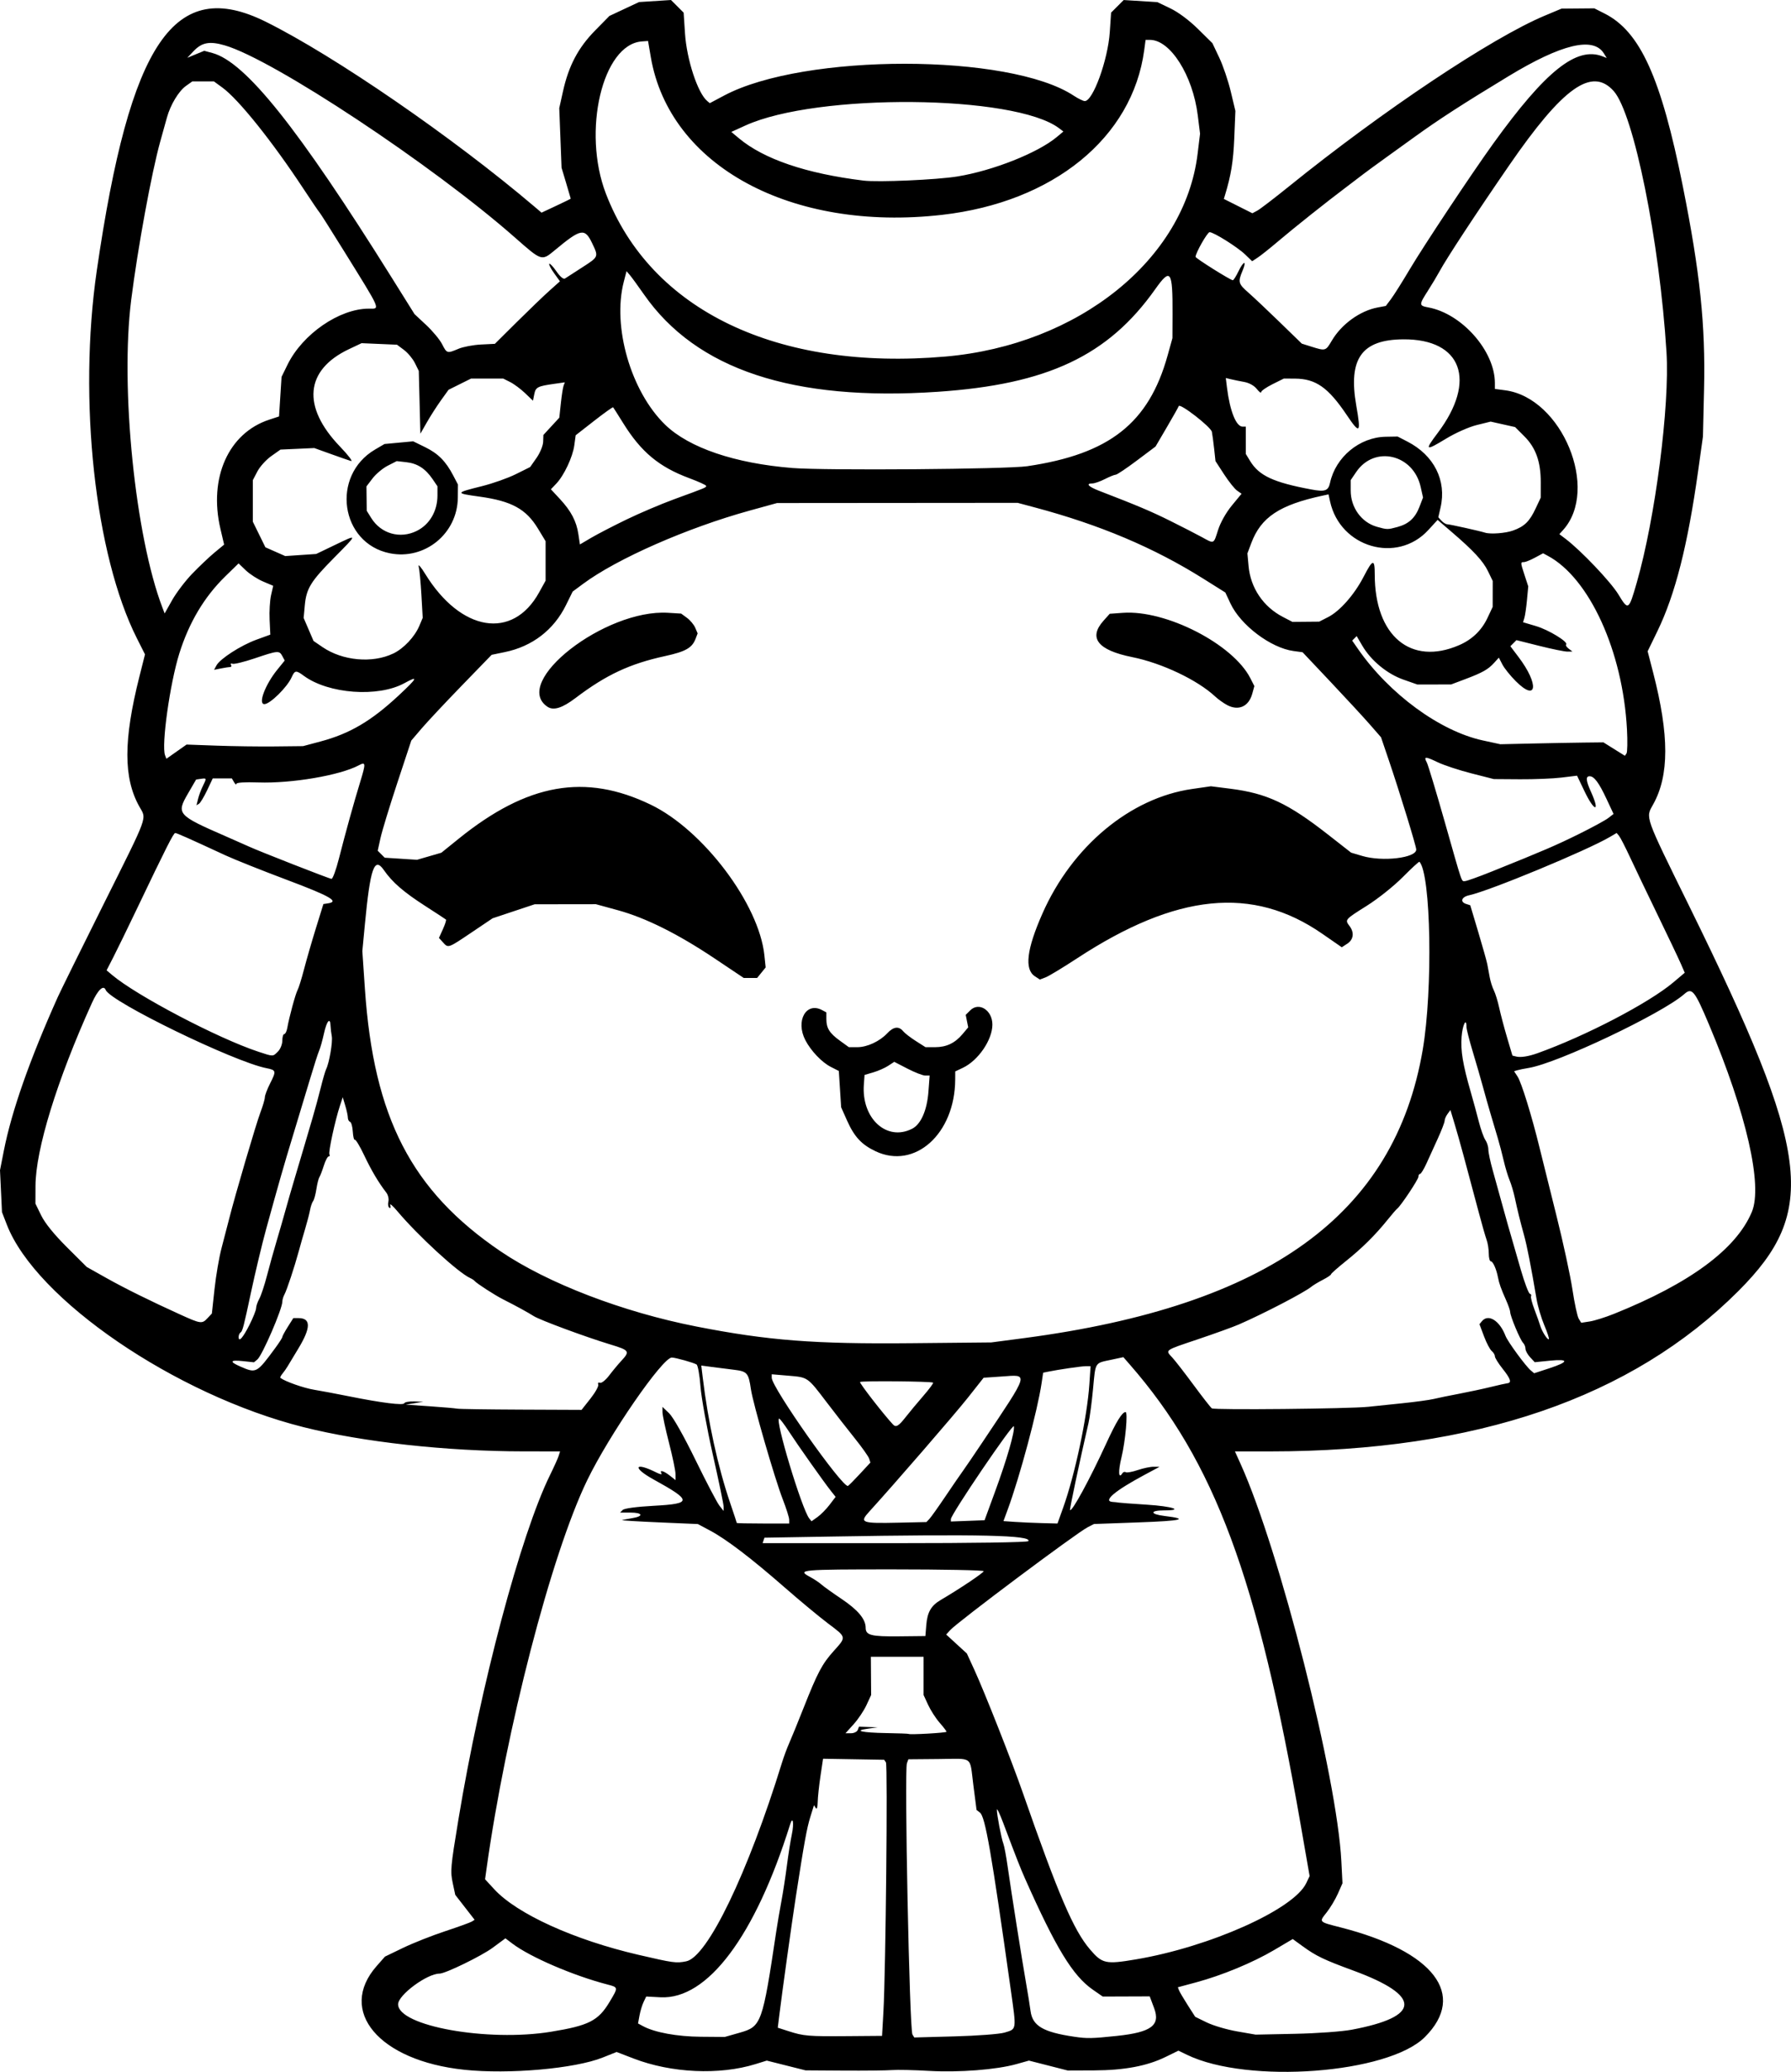<?xml version="1.0" encoding="UTF-8" standalone="no"?>
<!-- Created with Inkscape (http://www.inkscape.org/) -->

<svg
   width="216.892mm"
   height="250.883mm"
   viewBox="0 0 216.892 250.883"
   version="1.1"
   id="svg1"
   xml:space="preserve"
   xmlns="http://www.w3.org/2000/svg"
   xmlns:svg="http://www.w3.org/2000/svg"><defs
     id="defs1" /><g
     id="layer1"
     transform="translate(-45.643,132.994)"><path
       style="fill:#000000"
       d="m 101.851,117.634 c -10.304,-1.086 -15.39,-7.11 -10.598,-12.554 l 1.008,-1.146 2.186,-1.055 c 1.202,-0.58 3.496,-1.489 5.097,-2.018 1.601,-0.529 3.06,-1.058 3.243,-1.174 l 0.333,-0.211 -1.172,-1.509 -1.172,-1.509 -0.294,-1.37 c -0.322,-1.501 -0.284,-1.933 0.675,-7.748 2.673,-16.196 7.538,-34.488 11.095,-41.718 0.478,-0.971 0.947,-2.013 1.043,-2.315 l 0.174,-0.549 -4.45,-0.004 C 99.671,42.745 89.557,41.628 82.346,39.808 66.874,35.902 49.984,24.364 46.471,15.303 L 45.883,13.785 45.763,11.247 45.643,8.709 46.107,6.352 c 0.945,-4.8 3.123,-11.005 6.541,-18.628 0.294,-0.655 2.78,-5.694 5.525,-11.197 5.538,-11.103 5.231,-10.266 4.343,-11.856 -1.935,-3.462 -1.932,-8.038 0.01,-15.743 l 0.676,-2.681 -0.982,-1.949 c -5.082,-10.091 -7.131,-28.896 -4.853,-44.547 4.033,-27.717 9.401,-35.606 20.481,-30.102 8.324,4.135 22.656,13.997 32.51,22.371 l 0.866,0.736 1.767,-0.827 c 0.972,-0.455 1.767,-0.846 1.767,-0.869 0,-0.023 -0.25,-0.875 -0.555,-1.893 l -0.555,-1.851 -0.139,-3.609 -0.139,-3.609 0.459,-2.062 c 0.683,-3.069 1.834,-5.248 3.866,-7.319 l 1.749,-1.782 1.795,-0.84 1.795,-0.84 1.934,-0.124 1.934,-0.124 0.765,0.765 0.765,0.765 0.165,2.51 c 0.209,3.187 1.543,7.24 2.698,8.198 l 0.305,0.253 1.748,-0.928 c 9.669,-5.134 34.553,-5.121 42.325,0.022 0.543,0.359 1.147,0.654 1.341,0.654 0.99,0 2.795,-4.978 3.023,-8.332 l 0.161,-2.379 0.763,-0.763 0.763,-0.763 2.038,0.127 2.038,0.127 1.586,0.762 c 0.954,0.458 2.281,1.448 3.333,2.486 l 1.748,1.725 0.83,1.75 c 0.457,0.963 1.083,2.808 1.392,4.101 l 0.562,2.351 -0.137,3.307 c -0.116,2.811 -0.391,4.493 -1.13,6.916 l -0.132,0.433 1.728,0.868 1.728,0.868 0.598,-0.32 c 0.329,-0.176 2.048,-1.491 3.819,-2.922 11.383,-9.194 24.549,-17.983 30.976,-20.68 l 2.046,-0.858 1.984,-0.017 1.984,-0.017 1.247,0.63 c 4.311,2.177 6.839,7.758 9.473,20.918 2.081,10.397 2.752,16.801 2.571,24.555 l -0.134,5.74 -0.573,4.101 c -1.264,9.05 -2.782,15.028 -4.948,19.488 l -1.177,2.422 0.674,2.611 c 1.948,7.543 1.946,12.436 -0.004,15.926 -0.934,1.67 -1.097,1.211 4.399,12.39 14.717,29.935 15.598,36.842 5.937,46.525 -12.92,12.949 -31.823,19.43 -56.688,19.436 l -4.296,9.38e-4 0.687,1.521 c 4.73,10.472 11.676,37.861 12.2,48.108 l 0.136,2.666 -0.556,1.257 c -0.306,0.692 -0.919,1.715 -1.362,2.275 -0.938,1.185 -0.998,1.122 1.728,1.821 11.268,2.889 15.295,8.143 10.17,13.268 -4.442,4.442 -21.427,5.715 -28.789,2.158 l -1.057,-0.511 -1.543,0.756 c -2.252,1.104 -5.006,1.622 -8.687,1.636 l -3.175,0.012 -2.349,-0.6 -2.349,-0.6 -1.504,0.422 c -2.431,0.682 -6.954,1.033 -10.6,0.824 -1.819,-0.105 -3.843,-0.148 -4.498,-0.097 -0.655,0.051 -3.274,0.08 -5.821,0.064 l -4.63,-0.03 -2.349,-0.591 -2.349,-0.591 -1.355,0.421 c -4.371,1.358 -10.195,1.091 -14.781,-0.676 l -2.049,-0.789 -1.678,0.671 c -3.373,1.349 -11.36,2.055 -16.787,1.483 z m 79.052,-4.099 c 4.154,-0.438 5.285,-1.276 4.512,-3.343 l -0.539,-1.442 -2.846,0.01 -2.846,0.01 -1.209,-0.839 c -2.417,-1.678 -4.456,-5.022 -8.2,-13.447 -0.565,-1.272 -1.023,-2.438 -2.646,-6.747 -0.411,-1.091 -0.754,-1.813 -0.763,-1.603 -0.021,0.538 0.539,3.483 0.783,4.117 0.112,0.291 0.346,1.541 0.521,2.778 0.412,2.92 1.759,11.444 2.237,14.155 0.205,1.164 0.447,2.668 0.537,3.343 0.241,1.803 1.521,2.554 5.309,3.112 1.537,0.227 2.131,0.215 5.15,-0.103 z m -45.653,-0.395 c 2.602,-0.744 2.73,-1.102 4.406,-12.307 0.131,-0.873 0.405,-2.48 0.609,-3.572 0.204,-1.091 0.508,-3.056 0.675,-4.366 0.167,-1.31 0.435,-3.007 0.597,-3.772 0.28,-1.329 0.126,-2.273 -0.201,-1.227 -4.234,13.551 -10.008,21.259 -15.707,20.963 l -1.73,-0.09 -0.316,0.661 c -0.174,0.364 -0.397,1.098 -0.495,1.631 l -0.179,0.969 0.62,0.333 c 1.414,0.758 4.117,1.253 6.971,1.276 l 2.911,0.024 z m 17.375,-2.517 c 0.28,-4.926 0.532,-29.879 0.305,-30.21 l -0.214,-0.312 -3.7,-0.063 -3.7,-0.063 -0.314,2.094 c -0.172,1.152 -0.323,2.57 -0.335,3.152 -0.013,0.651 -0.104,0.928 -0.236,0.72 l -0.215,-0.339 -0.436,1.397 c -0.428,1.372 -0.748,3.129 -1.768,9.731 -0.488,3.16 -1.662,11.585 -2.014,14.455 l -0.166,1.358 1.287,0.415 c 1.85,0.597 2.405,0.644 7.108,0.607 l 4.233,-0.034 z m 14.651,2.517 c 1.503,-0.451 1.471,-0.235 0.776,-5.163 -2.361,-16.762 -3.096,-20.984 -3.739,-21.484 l -0.408,-0.317 -0.386,-2.989 c -0.468,-3.625 0.079,-3.214 -4.238,-3.177 l -3.633,0.032 -0.176,0.473 c -0.329,0.887 0.31,32.27 0.668,32.85 l 0.224,0.362 4.926,-0.135 c 2.709,-0.074 5.402,-0.278 5.984,-0.453 z m -54.901,-0.108 c 4.572,-0.745 5.717,-1.327 7.078,-3.597 1.081,-1.803 1.084,-1.776 -0.265,-2.127 -4.134,-1.077 -9.344,-3.32 -11.494,-4.948 l -0.845,-0.64 -1.537,1.136 c -1.362,1.007 -5.736,3.137 -6.442,3.137 -1.516,0 -5.017,2.591 -5.017,3.714 0,2.634 10.83,4.579 18.521,3.326 z m 96.97,-0.247 c 8.417,-1.581 8.489,-4.106 0.203,-7.153 -3.602,-1.325 -4.52,-1.766 -6.159,-2.958 l -1.194,-0.868 -2.245,1.327 c -2.588,1.529 -6.31,3.071 -9.471,3.922 l -2.198,0.592 0.139,0.363 c 0.077,0.2 0.55,1.004 1.051,1.788 l 0.912,1.425 1.412,0.688 c 0.777,0.378 2.424,0.864 3.661,1.079 l 2.249,0.391 4.763,-0.099 c 2.669,-0.056 5.693,-0.274 6.879,-0.497 z m -80.602,-8.28 c 2.573,-0.515 7.469,-10.669 11.595,-24.045 0.224,-0.728 0.621,-1.799 0.881,-2.381 0.26,-0.582 1.037,-2.487 1.727,-4.233 1.705,-4.316 2.256,-5.357 3.671,-6.93 1.543,-1.716 1.563,-1.624 -0.705,-3.331 -1.055,-0.794 -3.407,-2.746 -5.226,-4.337 -4.05,-3.542 -7.065,-5.842 -9.039,-6.896 l -1.494,-0.797 -4.721,-0.203 c -2.597,-0.112 -4.602,-0.236 -4.457,-0.276 0.146,-0.04 0.711,-0.148 1.257,-0.239 1.399,-0.234 1.235,-0.671 -0.251,-0.671 h -1.244 l 0.317,-0.317 c 0.192,-0.192 1.682,-0.392 3.778,-0.506 4.643,-0.253 4.638,-0.606 -0.042,-3.188 -2.64,-1.456 -2.307,-2.176 0.38,-0.824 0.416,0.21 0.677,0.252 0.58,0.095 -0.29,-0.469 0.262,-0.326 1.009,0.262 l 0.697,0.548 -0.008,-0.747 c -0.004,-0.411 -0.36,-2.116 -0.792,-3.79 -0.431,-1.673 -0.785,-3.333 -0.786,-3.688 l -0.002,-0.645 0.811,0.777 c 0.481,0.461 1.78,2.76 3.189,5.648 1.308,2.679 2.609,5.165 2.893,5.526 l 0.515,0.655 v -0.516 c 0,-0.284 -0.59,-3.128 -1.311,-6.32 -0.721,-3.192 -1.394,-6.908 -1.494,-8.259 -0.1,-1.351 -0.314,-2.54 -0.474,-2.644 -0.327,-0.211 -2.502,-0.824 -2.988,-0.842 -1.107,-0.041 -7.604,9.375 -10.264,14.876 -4.35,8.995 -9.831,30.163 -12.188,47.068 l -0.172,1.234 1.113,1.208 c 2.754,2.988 9.661,6.129 17.461,7.94 4.25,0.987 4.57,1.03 5.784,0.788 z m 54.44,-0.231 c 8.965,-1.51 19.129,-6.053 20.642,-9.226 l 0.414,-0.867 -1.103,-6.331 C 197.939,58.01 192.725,43.99 182.449,32.223 l -0.766,-0.877 -1.514,0.324 c -1.977,0.423 -1.848,0.211 -2.16,3.549 -0.15,1.6 -0.396,3.444 -0.547,4.099 -1.08,4.684 -2.307,10.466 -2.237,10.542 0.23,0.248 2.395,-3.731 4.362,-8.015 1.235,-2.69 1.947,-3.85 2.363,-3.85 0.3,0 -0.018,3.508 -0.498,5.5 -0.413,1.713 -0.356,2.669 0.114,1.908 0.093,-0.15 0.277,-0.206 0.41,-0.124 0.133,0.082 0.783,-0.035 1.446,-0.26 0.663,-0.225 1.528,-0.406 1.924,-0.402 l 0.718,0.007 -1.852,0.993 c -3.578,1.918 -5.061,3.181 -3.828,3.259 0.286,0.018 0.61,0.054 0.719,0.08 0.109,0.026 1.657,0.141 3.44,0.255 3.083,0.197 4.558,0.69 2.066,0.69 -1.742,0 -1.71,0.462 0.047,0.674 3.047,0.368 2.162,0.588 -3.13,0.779 l -5.4,0.195 -0.767,0.393 c -1.369,0.702 -15.751,11.464 -16.649,12.458 l -0.483,0.534 1.252,1.148 1.252,1.148 0.91,1.984 c 1.226,2.673 4.535,11.063 5.843,14.817 4.334,12.437 6.163,16.701 8.166,19.04 1.476,1.725 1.892,1.815 5.535,1.202 z M 160.266,76.706 c 0,-0.079 -0.374,-0.57 -0.832,-1.092 -0.458,-0.521 -1.082,-1.489 -1.388,-2.152 l -0.556,-1.204 2e-4,-2.315 2e-4,-2.315 h -3.192 -3.192 l 0.016,2.315 0.016,2.315 -0.566,1.223 c -0.311,0.673 -1.009,1.714 -1.552,2.315 l -0.987,1.092 h 0.664 c 0.365,0 0.732,-0.179 0.816,-0.397 l 0.152,-0.397 1.133,0.04 1.133,0.04 -1.191,0.159 c -1.783,0.238 -0.751,0.484 2.24,0.534 1.448,0.024 2.657,0.069 2.687,0.099 0.122,0.125 4.598,-0.129 4.598,-0.261 z m -2.45,-12.914 c 0.126,-1.56 0.581,-2.356 1.737,-3.036 2.345,-1.38 5.211,-3.302 5.211,-3.494 0,-0.119 -4.941,-0.217 -10.98,-0.217 -11.197,0 -11.662,0.042 -10.066,0.901 0.503,0.271 1.128,0.685 1.389,0.921 0.261,0.236 1.356,1.02 2.433,1.743 1.996,1.34 2.934,2.459 2.936,3.5 0.002,0.911 0.648,1.076 4.056,1.04 l 3.177,-0.034 z m 12.361,-10.168 c 0.443,-0.716 -5.838,-0.861 -23.912,-0.553 l -8.048,0.137 -0.11,0.331 -0.11,0.331 h 16.014 c 9.598,0 16.075,-0.099 16.166,-0.246 z m -28.962,-2.598 c -6.7e-4,-0.255 -0.348,-1.356 -0.772,-2.447 -0.986,-2.539 -3.617,-11.63 -3.866,-13.361 -0.282,-1.956 -0.45,-2.151 -2.03,-2.343 -0.77,-0.093 -1.98,-0.247 -2.689,-0.341 l -1.289,-0.171 0.172,1.427 c 0.649,5.402 1.837,10.834 3.327,15.214 0.439,1.292 0.799,2.379 0.799,2.417 0,0.038 1.429,0.068 3.175,0.068 h 3.175 z m 16.975,-0.088 c 0.196,-0.206 1.07,-1.435 1.943,-2.73 0.873,-1.296 1.826,-2.682 2.117,-3.081 0.291,-0.399 1.352,-1.958 2.359,-3.465 5.774,-8.648 5.643,-8.2 2.335,-7.973 l -2.183,0.15 -1.901,2.407 c -1.558,1.973 -8.985,10.552 -11.921,13.771 -1.261,1.383 -1.029,1.473 3.547,1.371 l 3.348,-0.074 z m 16.203,-1.367 c 1.421,-3.964 2.91,-10.98 3.174,-14.949 l 0.145,-2.183 h -0.565 c -0.526,0 -3.326,0.408 -4.613,0.673 l -0.565,0.116 -0.187,1.259 c -0.495,3.341 -2.641,11.343 -4.112,15.335 l -0.507,1.376 1.38,0.097 c 0.759,0.053 2.231,0.119 3.272,0.146 l 1.891,0.049 z m -28.289,-0.347 0.733,-0.961 -0.557,-0.702 c -0.875,-1.103 -4.033,-5.573 -5.123,-7.251 -0.544,-0.837 -1.064,-1.521 -1.156,-1.521 -0.564,0 2.757,11.001 3.653,12.102 l 0.267,0.328 0.725,-0.516 c 0.399,-0.284 1.055,-0.949 1.458,-1.477 z m 20.033,-1.572 c 1.452,-3.955 2.417,-7.304 2.288,-7.935 -0.089,-0.435 -7.63,10.676 -7.63,11.243 v 0.287 l 2.04,-0.077 2.04,-0.077 z m -16.361,-2.168 1.274,-1.374 -0.153,-0.478 c -0.084,-0.263 -0.869,-1.371 -1.744,-2.462 -0.875,-1.091 -2.407,-3.058 -3.405,-4.369 -2.332,-3.067 -2.249,-3.009 -4.625,-3.21 l -2.023,-0.171 v 0.421 c 0,1.182 8.602,13.382 9.233,13.095 0.093,-0.042 0.743,-0.695 1.444,-1.451 z m 5.595,-6.943 c 0.437,-0.558 1.376,-1.686 2.088,-2.507 0.712,-0.821 1.245,-1.541 1.186,-1.601 -0.162,-0.162 -8.691,-0.238 -8.85,-0.079 -0.109,0.109 2.8,3.864 3.974,5.129 0.382,0.411 0.682,0.234 1.602,-0.942 z m -38.226,-2.174 c 0.593,-0.75 1.018,-1.518 0.946,-1.706 -0.078,-0.202 0.009,-0.289 0.211,-0.212 0.188,0.072 0.684,-0.321 1.102,-0.873 0.418,-0.553 1.09,-1.362 1.495,-1.799 1.054,-1.137 0.966,-1.269 -1.312,-1.958 -3.003,-0.908 -8.564,-2.966 -9.315,-3.447 -0.689,-0.441 -2.185,-1.259 -3.716,-2.031 -0.983,-0.496 -3.218,-1.94 -3.44,-2.224 -0.073,-0.093 -0.311,-0.249 -0.529,-0.347 -1.446,-0.647 -6.328,-5.129 -8.841,-8.118 -0.551,-0.655 -0.931,-0.976 -0.845,-0.714 0.092,0.281 0.048,0.41 -0.107,0.315 -0.144,-0.089 -0.197,-0.423 -0.118,-0.741 0.081,-0.324 -0.035,-0.812 -0.264,-1.108 C 91.476,10.191 90.613,8.733 89.733,6.878 89.219,5.795 88.716,4.959 88.615,5.021 88.514,5.082 88.402,4.639 88.367,4.035 88.331,3.432 88.182,2.898 88.036,2.85 87.89,2.801 87.77,2.576 87.77,2.351 c 0,-0.226 -0.139,-0.876 -0.31,-1.444 L 87.15,-0.128 86.818,0.876 c -0.594,1.794 -1.435,5.675 -1.282,5.922 0.082,0.132 0.042,0.241 -0.089,0.241 -0.131,0 -0.397,0.506 -0.592,1.124 -0.195,0.618 -0.436,1.244 -0.535,1.389 -0.099,0.146 -0.262,0.794 -0.361,1.442 -0.099,0.648 -0.279,1.302 -0.4,1.455 -0.121,0.153 -0.286,0.635 -0.367,1.071 -0.081,0.437 -0.344,1.449 -0.583,2.249 -0.24,0.8 -0.597,2.051 -0.794,2.778 -0.512,1.888 -1.439,4.683 -1.731,5.222 -0.137,0.253 -0.25,0.637 -0.25,0.853 0,0.889 -2.429,6.512 -3.027,7.009 l -0.407,0.338 -1.326,-0.142 c -1.6,-0.172 -1.692,0.063 -0.265,0.681 1.869,0.81 1.924,0.78 4.165,-2.262 0.473,-0.642 0.86,-1.247 0.86,-1.345 0,-0.098 0.299,-0.652 0.665,-1.231 l 0.665,-1.053 h 0.626 c 1.53,0 1.517,1.165 -0.04,3.724 -0.544,0.895 -1.113,1.839 -1.265,2.098 -0.151,0.259 -0.436,0.666 -0.633,0.903 -0.197,0.237 -0.311,0.468 -0.254,0.512 0.565,0.436 2.809,1.227 4.077,1.437 0.871,0.144 2.774,0.502 4.229,0.795 3.978,0.8 6.601,1.127 6.703,0.837 0.049,-0.138 0.584,-0.234 1.191,-0.214 l 1.102,0.038 -1.058,0.174 -1.058,0.174 2.91,0.2 c 1.601,0.11 3.089,0.239 3.307,0.287 0.218,0.048 3.698,0.1 7.733,0.117 l 7.336,0.031 z m 94.185,0.991 c 0.655,-0.071 2.5,-0.262 4.101,-0.426 1.601,-0.164 3.327,-0.399 3.836,-0.523 0.509,-0.124 1.879,-0.405 3.043,-0.625 1.164,-0.22 2.891,-0.59 3.836,-0.821 0.946,-0.232 1.869,-0.438 2.051,-0.458 0.542,-0.06 0.379,-0.543 -0.598,-1.772 -0.508,-0.639 -0.923,-1.309 -0.923,-1.489 0,-0.18 -0.174,-0.472 -0.387,-0.648 -0.213,-0.177 -0.633,-0.979 -0.934,-1.782 l -0.547,-1.461 0.304,-0.367 c 0.769,-0.926 2.143,-0.066 2.848,1.781 0.267,0.699 2.447,3.676 3.073,4.196 l 0.4,0.332 1.854,-0.608 c 2.373,-0.778 2.387,-1.148 0.035,-0.912 l -1.82,0.183 -0.561,-0.603 c -0.309,-0.331 -0.561,-0.795 -0.561,-1.029 0,-0.234 -0.133,-0.56 -0.297,-0.723 -0.347,-0.347 -1.553,-3.228 -1.554,-3.715 -6.7e-4,-0.183 -0.226,-0.838 -0.502,-1.455 -0.611,-1.37 -0.836,-2.002 -0.982,-2.768 -0.191,-0.996 -0.608,-1.925 -0.865,-1.925 -0.135,0 -0.245,-0.423 -0.245,-0.94 0,-0.517 -0.117,-1.261 -0.26,-1.654 -0.143,-0.393 -0.56,-1.845 -0.926,-3.228 -1.611,-6.082 -2.403,-8.985 -2.912,-10.681 L 221.291,1.42 220.941,1.898 c -0.193,0.263 -0.35,0.632 -0.35,0.819 0,0.187 -0.367,1.146 -0.816,2.132 -0.449,0.986 -1.073,2.358 -1.388,3.049 -0.314,0.691 -0.662,1.257 -0.772,1.257 -0.11,0 -0.2,0.155 -0.2,0.345 0,0.326 -2.148,3.552 -2.578,3.872 -0.11,0.082 -0.63,0.685 -1.156,1.339 -1.474,1.836 -3.107,3.454 -5.063,5.016 -0.982,0.784 -1.786,1.497 -1.786,1.584 0,0.087 -0.446,0.388 -0.992,0.668 -0.546,0.281 -1.175,0.66 -1.397,0.843 -0.853,0.7 -5.748,3.247 -8.777,4.567 -0.685,0.298 -2.917,1.105 -4.961,1.793 -4.108,1.383 -3.96,1.277 -3.095,2.211 0.342,0.369 1.496,1.856 2.565,3.305 1.069,1.449 2.069,2.731 2.223,2.848 0.281,0.215 16.706,0.051 18.933,-0.189 z m -41.66,-8.319 c 29.596,-3.91 44.86,-14.952 48.266,-34.913 1.243,-7.288 0.999,-21.276 -0.398,-22.766 -0.048,-0.051 -0.958,0.786 -2.023,1.859 -1.088,1.097 -3.008,2.626 -4.383,3.49 -2.634,1.655 -2.641,1.663 -2.059,2.432 0.595,0.787 0.489,1.637 -0.267,2.132 l -0.672,0.44 -2.381,-1.648 c -8.415,-5.822 -17.649,-4.892 -29.678,2.989 -1.709,1.12 -3.422,2.156 -3.806,2.302 l -0.698,0.265 -0.603,-0.395 c -1.289,-0.844 -0.997,-3.266 0.916,-7.6 3.591,-8.138 10.625,-13.995 18.104,-15.077 l 2.296,-0.332 2.342,0.296 c 4.436,0.56 6.988,1.758 11.852,5.563 l 2.787,2.18 1.345,0.399 c 2.456,0.729 6.541,0.245 6.541,-0.776 0,-0.403 -2.019,-6.98 -3.307,-10.773 l -0.958,-2.821 -1.348,-1.545 c -0.741,-0.85 -2.879,-3.166 -4.75,-5.148 l -3.402,-3.604 -1.087,-0.146 c -2.755,-0.37 -6.411,-3.123 -7.645,-5.757 l -0.623,-1.33 -2.686,-1.686 c -5.972,-3.749 -12.494,-6.507 -20.356,-8.608 l -2.108,-0.563 -14.57,0.012 -14.57,0.012 -3.298,0.91 c -7.576,2.09 -16.078,5.827 -20.18,8.869 l -1.272,0.943 -0.808,1.64 c -1.481,3.004 -4.077,5 -7.397,5.685 l -1.606,0.332 -3.613,3.726 c -1.987,2.049 -4.176,4.385 -4.865,5.191 l -1.252,1.465 -1.696,5.136 c -0.933,2.825 -1.848,5.826 -2.033,6.669 l -0.337,1.533 0.424,0.424 0.424,0.424 1.957,0.126 1.957,0.126 1.473,-0.428 1.473,-0.428 2.11,-1.704 c 8.311,-6.71 15.31,-7.947 23.258,-4.108 6.346,3.064 13.105,12.028 13.752,18.239 l 0.153,1.463 -0.518,0.639 -0.518,0.639 h -0.807 -0.807 l -3.533,-2.365 c -4.451,-2.979 -8.345,-4.919 -11.735,-5.847 l -2.646,-0.724 -3.704,0.005 -3.704,0.005 -2.548,0.849 -2.548,0.849 -2.551,1.718 c -2.87,1.932 -2.811,1.912 -3.466,1.189 l -0.478,-0.529 0.479,-1.062 c 0.263,-0.584 0.43,-1.106 0.371,-1.161 -0.059,-0.054 -1.169,-0.781 -2.466,-1.615 -2.669,-1.715 -4.029,-2.894 -5.067,-4.392 -1.143,-1.649 -1.641,-0.215 -2.287,6.58 l -0.309,3.247 0.31,4.558 c 1.06,15.6 5.637,24.461 16.418,31.786 5.689,3.865 14.793,7.362 23.721,9.113 8.671,1.7 14.288,2.136 26.061,2.022 l 9.657,-0.094 z M 151.667,6.408 C 149.975,5.608 149.093,4.654 148.212,2.673 l -0.706,-1.587 -0.14,-2.197 -0.14,-2.197 -0.979,-0.499 c -1.087,-0.555 -2.408,-1.944 -3.076,-3.235 -1.208,-2.336 0.097,-4.672 2.032,-3.636 l 0.512,0.274 v 0.802 c 0,1.108 0.377,1.712 1.641,2.627 l 1.084,0.785 h 1.029 c 1.193,0 2.715,-0.71 3.634,-1.694 0.74,-0.792 1.388,-0.876 1.906,-0.245 0.2,0.243 0.892,0.779 1.539,1.191 l 1.176,0.749 h 1.152 c 1.381,0 2.411,-0.49 3.335,-1.588 l 0.684,-0.813 -0.151,-0.756 -0.151,-0.756 0.544,-0.544 c 1.059,-1.059 2.686,-0.019 2.686,1.717 0,1.852 -1.707,4.351 -3.578,5.239 l -0.92,0.436 -0.005,0.98 c -0.031,6.575 -4.882,10.939 -9.653,8.684 z m 4.429,-2.716 c 1.07,-0.544 1.81,-2.223 1.982,-4.494 l 0.147,-1.95 h -0.53 c -0.292,0 -1.256,-0.374 -2.143,-0.832 l -1.613,-0.832 -0.734,0.481 c -0.404,0.264 -1.213,0.621 -1.798,0.793 l -1.064,0.313 -0.086,1.163 c -0.302,4.104 2.766,6.92 5.838,5.357 z M 111.953,-47.404 c -4.441,-2.966 6.94,-11.851 14.585,-11.386 l 1.594,0.097 0.709,0.52 c 0.39,0.286 0.839,0.826 0.998,1.199 l 0.289,0.679 -0.246,0.644 c -0.426,1.115 -1.208,1.559 -3.701,2.103 -4.287,0.936 -7.136,2.27 -10.843,5.08 -1.601,1.213 -2.66,1.546 -3.384,1.063 z m 82.312,-0.206 c -0.437,-0.23 -1.091,-0.696 -1.455,-1.036 -2.151,-2.008 -6.456,-4.053 -10.054,-4.777 -4.169,-0.838 -5.34,-2.321 -3.479,-4.404 l 0.754,-0.844 1.594,-0.115 c 5.215,-0.377 13.326,3.781 15.433,7.911 l 0.49,0.96 -0.257,0.931 c -0.425,1.541 -1.653,2.098 -3.026,1.374 z M 75.87,27.4 c 0.433,-0.858 0.788,-1.754 0.788,-1.99 0,-0.236 0.174,-0.746 0.386,-1.132 0.212,-0.386 0.632,-1.655 0.934,-2.819 0.301,-1.164 0.832,-3.069 1.18,-4.233 0.347,-1.164 0.827,-2.831 1.067,-3.704 0.239,-0.873 0.738,-2.6 1.108,-3.836 0.37,-1.237 0.882,-2.963 1.138,-3.836 0.256,-0.873 0.712,-2.421 1.013,-3.44 0.301,-1.019 0.754,-2.686 1.006,-3.704 0.252,-1.019 0.547,-2.031 0.656,-2.249 0.371,-0.745 0.808,-3.306 0.678,-3.969 -0.071,-0.364 -0.139,-0.929 -0.15,-1.257 -0.036,-1.101 -0.462,-0.608 -0.799,0.926 -0.184,0.837 -0.443,1.759 -0.575,2.051 -0.132,0.291 -0.648,1.898 -1.146,3.572 -0.498,1.673 -1.433,4.769 -2.077,6.879 -1.023,3.35 -1.686,5.665 -3.221,11.245 -0.472,1.715 -1.334,5.326 -1.832,7.673 -0.852,4.014 -1.014,4.637 -1.243,4.779 -0.131,0.081 -0.238,0.326 -0.238,0.544 0,0.694 0.516,0.112 1.329,-1.498 z m 156.787,0.076 c -0.366,-0.87 -0.784,-2.281 -0.93,-3.138 -0.687,-4.05 -1.156,-6.438 -1.524,-7.773 -0.484,-1.751 -0.766,-2.897 -1.12,-4.546 -0.146,-0.681 -0.431,-1.633 -0.633,-2.117 -0.202,-0.484 -0.518,-1.534 -0.703,-2.334 -0.185,-0.8 -0.513,-2.051 -0.73,-2.778 -0.216,-0.728 -0.606,-2.037 -0.865,-2.91 -0.259,-0.873 -0.681,-2.361 -0.936,-3.307 -0.256,-0.946 -0.806,-2.846 -1.222,-4.223 -0.416,-1.377 -0.757,-2.716 -0.757,-2.977 0,-1.235 -0.481,-0.279 -0.593,1.18 -0.13,1.682 0.147,3.357 1.106,6.681 0.294,1.019 0.732,2.626 0.973,3.572 0.241,0.946 0.601,1.955 0.8,2.242 0.199,0.287 0.361,0.81 0.361,1.162 0,0.352 0.24,1.486 0.534,2.521 0.294,1.034 0.725,2.595 0.959,3.468 0.432,1.613 1.001,3.611 2.447,8.596 0.443,1.526 0.929,2.816 1.08,2.867 0.151,0.05 0.219,0.183 0.15,0.295 -0.069,0.112 0.119,0.846 0.418,1.631 0.299,0.785 0.612,1.666 0.696,1.957 0.197,0.679 0.898,1.77 1.044,1.624 0.061,-0.062 -0.188,-0.823 -0.554,-1.693 z m -161.863,-0.872 0.507,-0.544 0.321,-2.962 c 0.176,-1.629 0.558,-3.855 0.847,-4.946 0.29,-1.091 0.707,-2.699 0.928,-3.572 0.735,-2.909 3.263,-11.507 3.795,-12.906 0.289,-0.76 0.525,-1.569 0.525,-1.799 7.3e-5,-0.23 0.292,-0.995 0.649,-1.7 0.749,-1.479 0.722,-1.591 -0.445,-1.82 C 73.979,-4.419 59.019,-11.694 58.445,-13.116 58.178,-13.779 57.497,-13.14 56.777,-11.548 52.544,-2.197 49.956,6.199 49.941,10.625 l -0.007,2.131 0.705,1.441 c 0.454,0.927 1.562,2.295 3.109,3.836 l 2.404,2.395 2.381,1.337 c 2.201,1.236 5.28,2.76 8.864,4.388 2.589,1.176 2.706,1.191 3.397,0.45 z M 241.08,26.11 c 9.225,-3.704 14.832,-7.848 16.715,-12.355 1.337,-3.199 -0.669,-11.967 -5.188,-22.679 -1.747,-4.14 -2.057,-4.524 -2.991,-3.7 -2.673,2.359 -15.326,8.368 -18.838,8.946 -0.582,0.096 -1.22,0.226 -1.418,0.289 l -0.359,0.114 0.422,0.644 c 0.469,0.716 1.72,4.762 2.661,8.611 0.338,1.382 1.27,5.133 2.072,8.334 0.801,3.201 1.661,7.181 1.911,8.844 0.25,1.663 0.591,3.249 0.758,3.525 l 0.304,0.501 1.042,-0.162 c 0.573,-0.089 1.883,-0.5 2.91,-0.913 z m -9.244,-31.569 c 5.842,-2.091 13.491,-6.081 16.457,-8.584 l 1.376,-1.161 -0.486,-1.115 c -0.267,-0.613 -1.525,-3.259 -2.795,-5.878 -1.27,-2.619 -2.778,-5.769 -3.35,-7 -0.572,-1.231 -1.17,-2.394 -1.329,-2.584 l -0.288,-0.347 -0.824,0.484 c -2.803,1.648 -14.594,6.533 -17.029,7.056 -0.939,0.201 -1.15,0.808 -0.368,1.056 l 0.492,0.156 0.967,3.235 c 0.532,1.779 1.024,3.533 1.095,3.897 0.07,0.364 0.203,1.078 0.296,1.587 0.092,0.509 0.317,1.224 0.501,1.587 0.183,0.364 0.476,1.316 0.65,2.117 0.174,0.8 0.606,2.429 0.958,3.619 l 0.641,2.164 0.46,0.114 c 0.546,0.135 1.483,-0.012 2.577,-0.403 z M 79.303,-5.661 c 0.294,-0.294 0.529,-0.882 0.529,-1.323 0,-0.437 0.106,-0.794 0.235,-0.794 0.129,0 0.292,-0.327 0.363,-0.728 0.234,-1.327 1.003,-4.16 1.251,-4.606 0.134,-0.242 0.486,-1.373 0.782,-2.514 0.296,-1.141 0.945,-3.384 1.441,-4.985 l 0.902,-2.91 0.556,-0.085 c 1.411,-0.215 0.25,-0.88 -4.934,-2.828 -3.02,-1.134 -6.383,-2.476 -7.474,-2.981 -4.579,-2.12 -5.898,-2.706 -6.092,-2.706 -0.207,0 -1.093,1.753 -4.679,9.26 -1.078,2.256 -2.335,4.835 -2.795,5.732 l -0.836,1.631 0.653,0.554 c 2.945,2.498 12.811,7.677 17.718,9.301 1.837,0.608 1.753,0.608 2.381,-0.019 z M 226.301,-27.461 c 6.341,-2.55 7.765,-3.163 10.562,-4.546 1.601,-0.791 3.197,-1.661 3.547,-1.932 l 0.636,-0.493 -0.85,-1.816 c -0.927,-1.98 -1.501,-2.75 -2.051,-2.75 -0.493,0 -0.445,0.539 0.167,1.889 1.147,2.529 0.425,2.463 -0.786,-0.071 l -0.901,-1.886 -1.866,0.228 c -1.026,0.125 -3.295,0.218 -5.041,0.206 l -3.175,-0.022 -2.714,-0.692 c -1.493,-0.38 -3.333,-0.988 -4.091,-1.351 -1.507,-0.721 -1.708,-0.716 -1.304,0.039 0.148,0.276 1.112,3.471 2.143,7.1 2.23,7.854 2.028,7.26 2.473,7.26 0.198,0 1.66,-0.523 3.249,-1.162 z M 86.683,-29.011 c 0.83,-3.255 1.798,-6.743 2.58,-9.297 0.699,-2.285 0.684,-2.47 -0.174,-2.012 -2.267,1.213 -8.129,2.212 -12.167,2.073 -1.645,-0.057 -2.649,0.009 -2.654,0.174 -0.004,0.146 -0.129,0.056 -0.277,-0.198 l -0.27,-0.463 h -1.158 -1.158 l -0.681,1.44 c -0.375,0.792 -0.817,1.524 -0.984,1.627 l -0.303,0.187 0.189,-0.767 c 0.104,-0.422 0.359,-1.113 0.568,-1.535 0.489,-0.991 0.486,-1.004 -0.211,-0.904 l -0.59,0.085 -0.998,1.719 c -1.415,2.437 -1.262,2.609 4.558,5.144 1.237,0.539 2.487,1.091 2.778,1.228 1.161,0.545 9.807,3.931 10.058,3.939 0.148,0.005 0.55,-1.093 0.893,-2.439 z M 71.851,-42.703 c 1.989,0.073 5.164,0.116 7.056,0.095 l 3.44,-0.037 2.111,-0.563 c 3.549,-0.946 6.164,-2.488 9.49,-5.594 2.265,-2.115 2.406,-2.422 0.676,-1.47 -3.181,1.751 -9.217,1.309 -12.194,-0.892 -0.941,-0.695 -1.081,-0.677 -1.475,0.193 -0.549,1.212 -2.614,3.241 -3.298,3.241 -0.787,0 0.095,-2.352 1.56,-4.161 l 0.906,-1.118 -0.287,-0.535 c -0.372,-0.695 -0.527,-0.683 -3.323,0.263 -1.299,0.439 -2.518,0.738 -2.709,0.664 -0.191,-0.073 -0.275,-0.016 -0.187,0.128 0.089,0.144 0.05,0.262 -0.085,0.262 -0.136,0 -0.633,0.077 -1.104,0.171 l -0.857,0.171 0.282,-0.527 c 0.431,-0.806 2.955,-2.432 4.839,-3.119 l 1.686,-0.614 -0.085,-1.812 c -0.047,-0.996 0.032,-2.326 0.175,-2.956 l 0.26,-1.144 -1.233,-0.526 c -0.678,-0.289 -1.621,-0.9 -2.096,-1.358 l -0.863,-0.832 -1.614,1.576 c -2.542,2.483 -4.388,5.582 -5.567,9.349 -1.135,3.626 -2.183,11.113 -1.723,12.311 l 0.162,0.423 1.221,-0.86 1.221,-0.86 z m 170.818,-1.984 c -0.501,-9.439 -4.548,-18.308 -9.585,-21.003 l -0.571,-0.305 -0.996,0.534 c -0.548,0.294 -1.147,0.534 -1.331,0.534 -0.424,0 -0.422,0.031 0.097,1.618 l 0.432,1.321 -0.153,1.639 c -0.084,0.902 -0.225,1.879 -0.314,2.172 l -0.161,0.532 1.571,0.467 c 1.541,0.457 3.947,1.931 3.645,2.232 -0.084,0.084 0.054,0.31 0.306,0.501 l 0.459,0.348 -0.603,0.008 c -0.332,0.005 -1.859,-0.306 -3.393,-0.691 l -2.789,-0.699 -0.367,0.368 -0.367,0.368 1,1.323 c 2.504,3.314 2.245,5.5 -0.346,2.91 -0.655,-0.655 -1.384,-1.565 -1.62,-2.021 l -0.429,-0.83 -0.572,0.632 c -0.724,0.8 -1.415,1.189 -3.522,1.982 l -1.687,0.635 -2.044,0.003 -2.044,0.003 -1.696,-0.596 c -1.957,-0.687 -3.912,-2.298 -4.961,-4.088 l -0.69,-1.178 -0.272,0.272 -0.272,0.272 0.696,1.002 c 3.796,5.466 9.93,9.962 15.133,11.09 l 2.117,0.459 3.836,-0.087 c 2.11,-0.048 4.918,-0.099 6.239,-0.114 l 2.403,-0.027 1.301,0.813 1.301,0.813 0.195,-0.284 c 0.107,-0.156 0.132,-1.475 0.055,-2.93 z m -149.42,-9.161 c 1.286,-0.615 2.616,-2.028 3.187,-3.387 l 0.398,-0.945 -0.158,-2.778 c -0.087,-1.528 -0.235,-3.076 -0.33,-3.44 -0.094,-0.364 0.265,0.046 0.797,0.911 4.311,6.999 10.581,8.02 13.778,2.243 l 0.794,-1.434 v -2.392 -2.392 l -0.919,-1.516 c -1.442,-2.38 -3.186,-3.338 -7.056,-3.876 -3.011,-0.419 -3.003,-0.454 0.284,-1.275 1.3,-0.325 3.141,-0.977 4.091,-1.45 l 1.728,-0.859 0.774,-1.106 c 0.426,-0.608 0.787,-1.483 0.803,-1.944 l 0.029,-0.839 0.963,-1.044 0.963,-1.044 0.188,-1.754 c 0.103,-0.965 0.255,-1.928 0.336,-2.141 l 0.149,-0.387 -1.299,0.184 c -2.007,0.284 -2.235,0.403 -2.405,1.251 l -0.158,0.79 -0.956,-0.915 c -0.526,-0.503 -1.337,-1.107 -1.802,-1.341 l -0.847,-0.426 h -1.946 -1.946 l -1.363,0.679 -1.363,0.679 -0.914,1.272 c -0.503,0.7 -1.271,1.897 -1.706,2.66 l -0.793,1.388 -0.096,-3.802 -0.096,-3.802 -0.469,-0.95 c -0.258,-0.522 -0.851,-1.236 -1.319,-1.586 l -0.85,-0.636 -2.145,-0.093 -2.145,-0.093 -1.528,0.723 c -5.323,2.518 -5.732,6.969 -1.084,11.799 1.006,1.046 1.601,1.831 1.323,1.746 -0.278,-0.085 -1.391,-0.473 -2.472,-0.862 l -1.966,-0.707 -2.047,0.093 -2.047,0.093 -1.122,0.793 c -0.617,0.436 -1.371,1.269 -1.675,1.851 l -0.553,1.058 v 2.514 2.514 l 0.762,1.551 0.762,1.551 1.201,0.531 1.201,0.531 1.874,-0.127 1.874,-0.127 2.245,-1.078 c 2.835,-1.361 2.838,-1.412 -0.093,1.553 -2.827,2.859 -3.348,3.711 -3.536,5.786 l -0.135,1.488 0.599,1.393 0.599,1.393 1.086,0.742 c 2.429,1.659 6.029,1.99 8.549,0.785 z m -0.403,-12.15 c -6.001,-1.211 -7.163,-9.408 -1.78,-12.563 l 1.14,-0.668 1.738,-0.162 1.738,-0.162 1.455,0.712 c 1.565,0.766 2.496,1.706 3.396,3.432 l 0.568,1.089 -0.015,1.587 c -0.041,4.352 -4.003,7.59 -8.242,6.734 z m 3.259,-2.704 c 1.556,-0.766 2.514,-2.399 2.514,-4.288 v -1.119 l -0.595,-0.875 c -0.862,-1.266 -1.828,-1.889 -3.164,-2.04 l -1.174,-0.132 -1.09,0.556 c -0.599,0.306 -1.424,0.995 -1.833,1.531 l -0.743,0.975 0.017,1.475 0.017,1.475 0.548,0.88 c 1.184,1.903 3.485,2.556 5.503,1.563 z m 126.244,13.83 c 1.571,-0.682 2.722,-1.79 3.436,-3.309 l 0.622,-1.323 0.003,-1.57 0.003,-1.57 -0.566,-1.17 c -0.604,-1.249 -1.759,-2.495 -4.439,-4.794 l -1.669,-1.431 -1.132,1.233 c -3.782,4.119 -10.67,2.112 -11.891,-3.464 l -0.188,-0.86 -0.707,0.152 c -5.229,1.126 -7.464,2.61 -8.641,5.736 l -0.474,1.258 0.14,1.539 c 0.239,2.636 1.777,4.919 4.144,6.15 l 1.167,0.607 1.622,-0.015 1.622,-0.015 1.077,-0.55 c 1.429,-0.729 3.189,-2.731 4.308,-4.9 1.109,-2.151 1.34,-2.196 1.34,-0.261 0,7.44 4.37,11.097 10.224,8.556 z M 68.919,-63.518 c 0.836,-0.871 2.048,-2.021 2.693,-2.556 l 1.173,-0.972 -0.449,-1.918 c -1.444,-6.173 0.98,-11.592 5.908,-13.21 l 1.191,-0.391 0.153,-2.397 0.153,-2.397 0.719,-1.469 c 1.814,-3.708 6.285,-6.791 9.847,-6.791 1.399,0 1.584,0.428 -3.028,-7.011 -1.534,-2.474 -2.854,-4.557 -2.935,-4.63 -0.081,-0.073 -0.97,-1.382 -1.976,-2.91 -3.758,-5.706 -7.829,-10.786 -9.786,-12.213 l -1.032,-0.752 h -1.309 -1.309 l -0.767,0.546 c -0.88,0.627 -1.876,2.279 -2.303,3.819 -0.161,0.582 -0.526,1.892 -0.81,2.91 -1.047,3.748 -2.729,12.913 -3.52,19.182 -1.342,10.642 0.484,28.63 3.783,37.266 l 0.268,0.702 0.907,-1.612 c 0.499,-0.886 1.591,-2.325 2.428,-3.196 z m 174.936,1.08 c 2.243,-7.798 4.004,-21.43 3.603,-27.89 -0.835,-13.449 -3.961,-28.915 -6.397,-31.642 -2.638,-2.955 -6.144,-0.459 -12.671,9.02 -4.005,5.816 -7.575,11.252 -8.428,12.832 -0.275,0.509 -0.901,1.553 -1.391,2.32 -1.109,1.736 -1.107,1.814 0.062,2.033 4.066,0.763 8.043,5.289 8.043,9.155 v 0.712 l 1.257,0.167 c 6.871,0.912 11.452,11.999 6.993,16.928 l -0.443,0.49 0.751,0.569 c 1.863,1.41 5.482,5.217 6.397,6.73 1.201,1.985 1.253,1.952 2.223,-1.422 z m -122.351,-7.643 c 1.601,-0.776 4.22,-1.889 5.821,-2.474 3.874,-1.416 3.836,-1.4 3.836,-1.601 0,-0.096 -0.923,-0.518 -2.051,-0.937 -3.649,-1.357 -5.821,-3.163 -7.982,-6.636 -0.634,-1.019 -1.188,-1.894 -1.232,-1.946 -0.044,-0.051 -1.082,0.69 -2.308,1.647 l -2.229,1.74 -0.167,1.222 c -0.194,1.418 -1.245,3.65 -2.183,4.636 l -0.651,0.685 1.084,1.167 c 1.365,1.47 2.007,2.693 2.244,4.271 l 0.186,1.24 1.361,-0.802 c 0.748,-0.441 2.67,-1.437 4.271,-2.212 z m 71.654,1.252 c 0.284,-0.894 0.962,-2.097 1.659,-2.944 l 1.179,-1.432 -0.539,-0.378 c -0.297,-0.208 -1.007,-1.097 -1.578,-1.976 l -1.039,-1.598 -0.162,-1.492 c -0.089,-0.821 -0.213,-1.745 -0.276,-2.053 -0.122,-0.598 -3.879,-3.512 -4.014,-3.114 -0.043,0.129 -0.693,1.282 -1.443,2.563 l -1.364,2.329 -2.273,1.706 c -1.25,0.938 -2.397,1.706 -2.548,1.706 -0.151,0 -0.742,0.238 -1.313,0.529 -0.571,0.291 -1.251,0.529 -1.511,0.529 -0.844,0 -0.501,0.386 0.785,0.882 4.724,1.823 6.321,2.499 8.664,3.665 1.455,0.724 3.171,1.605 3.812,1.957 1.506,0.827 1.403,0.874 1.96,-0.879 z m 35.719,0.078 c 1.371,-0.489 1.996,-1.098 2.729,-2.659 l 0.621,-1.323 0.003,-1.871 c 0.003,-2.482 -0.601,-4.17 -1.99,-5.559 l -1.116,-1.116 -1.48,-0.331 -1.48,-0.331 -1.684,0.415 c -0.955,0.236 -2.568,0.952 -3.728,1.657 -2.512,1.525 -2.62,1.45 -1.004,-0.693 4.782,-6.34 2.927,-11.389 -4.166,-11.341 -5.048,0.034 -6.686,2.341 -5.693,8.021 0.592,3.383 0.448,3.524 -1.158,1.137 -2.244,-3.334 -3.75,-4.39 -6.279,-4.401 l -1.337,-0.006 -1.375,0.685 c -0.756,0.377 -1.375,0.81 -1.375,0.962 0,0.152 -0.236,-0.023 -0.525,-0.39 -0.315,-0.4 -0.923,-0.739 -1.521,-0.847 -0.548,-0.099 -1.274,-0.247 -1.614,-0.329 l -0.617,-0.148 0.143,1.159 c 0.351,2.832 1.109,4.73 1.89,4.73 h 0.391 l 9.8e-4,1.654 9.9e-4,1.654 0.519,0.852 c 1.088,1.784 2.824,2.591 7.416,3.448 1.656,0.309 2.053,0.167 2.264,-0.81 0.673,-3.118 3.575,-5.52 6.732,-5.574 l 1.455,-0.025 1.191,0.614 c 3.219,1.661 4.755,4.717 4.006,7.971 l -0.273,1.186 0.384,0.424 c 0.211,0.233 0.532,0.426 0.713,0.429 0.3,0.005 3.932,0.813 4.563,1.015 0.653,0.209 2.47,0.072 3.391,-0.257 z m -13.974,-0.437 c 1.349,-0.368 2.127,-1.092 2.653,-2.469 l 0.418,-1.093 -0.288,-1.287 c -0.888,-3.964 -5.595,-5.054 -7.802,-1.806 l -0.669,0.985 v 1.275 c 0,2.051 1.305,3.851 3.175,4.379 1.238,0.35 1.295,0.35 2.514,0.018 z m -44.847,-7.354 c 9.95,-1.469 14.701,-5.215 16.981,-13.389 l 0.59,-2.117 0.012,-2.91 c 0.022,-5.3 -0.228,-5.657 -2.105,-3.005 -5.696,8.046 -13.048,11.513 -26.326,12.411 -17.531,1.186 -29.241,-2.693 -35.58,-11.787 -0.71,-1.019 -1.476,-2.07 -1.701,-2.336 l -0.41,-0.484 -0.331,1.278 c -1.414,5.451 0.857,13.295 5.017,17.325 2.876,2.787 8.44,4.677 15.411,5.235 3.971,0.318 25.951,0.148 28.443,-0.22 z m -9.922,-13.275 c 16.109,-1.405 28.985,-11.753 30.54,-24.546 l 0.297,-2.44 -0.275,-2.21 c -0.603,-4.854 -3.321,-9.151 -5.789,-9.151 h -0.531 l -0.169,1.257 c -1.427,10.591 -11.007,18.393 -24.469,19.929 -18.267,2.084 -33.029,-5.913 -35.284,-19.114 l -0.331,-1.94 -0.751,0.055 c -4.766,0.349 -7.254,10.886 -4.352,18.436 5.432,14.136 20.777,21.497 41.116,19.723 z m -58.968,-0.942 c 0.563,-0.237 1.786,-0.468 2.716,-0.515 l 1.691,-0.084 2.674,-2.654 c 1.471,-1.46 3.244,-3.163 3.94,-3.785 l 1.265,-1.131 -0.713,-0.993 c -0.392,-0.546 -0.652,-1.054 -0.577,-1.129 0.075,-0.075 0.466,0.34 0.869,0.922 0.445,0.642 0.851,0.981 1.031,0.862 0.164,-0.108 1.102,-0.714 2.084,-1.347 2.01,-1.295 2,-1.271 1.209,-2.927 -0.893,-1.869 -1.358,-1.785 -4.487,0.815 -1.642,1.364 -1.585,1.382 -4.882,-1.522 -9.957,-8.77 -29.256,-21.548 -35.121,-23.253 -1.841,-0.535 -2.771,-0.363 -3.777,0.699 l -0.765,0.807 1.027,-0.424 1.027,-0.424 0.984,0.265 c 4.004,1.078 10.376,9.057 21.702,27.173 l 2.778,4.444 1.417,1.323 c 0.779,0.728 1.645,1.77 1.924,2.317 0.58,1.136 0.605,1.143 1.985,0.563 z m 105.764,-0.988 c 1.164,-1.987 3.413,-3.614 5.548,-4.014 l 0.99,-0.186 0.623,-0.828 c 0.343,-0.456 1.366,-2.079 2.273,-3.607 1.727,-2.907 7.49,-11.583 10.105,-15.214 6.359,-8.827 10.108,-11.814 13.264,-10.567 l 0.489,0.193 -0.35,-0.56 c -1.282,-2.053 -5.11,-1.137 -11.542,2.761 -5.513,3.341 -8.418,5.218 -11.312,7.308 -0.582,0.42 -2.13,1.536 -3.44,2.479 -1.31,0.943 -2.563,1.859 -2.784,2.035 -0.222,0.176 -1.115,0.855 -1.984,1.509 -2.473,1.859 -6.435,5.009 -8.393,6.673 -0.982,0.834 -2.089,1.716 -2.461,1.96 l -0.676,0.443 -0.847,-0.816 c -0.932,-0.898 -3.807,-2.702 -4.306,-2.702 -0.268,0 -1.7,2.519 -1.7,2.989 0,0.172 4.237,2.831 4.51,2.831 0.092,0 0.394,-0.475 0.673,-1.055 0.632,-1.318 1.053,-1.404 0.509,-0.103 -0.577,1.381 -0.523,1.582 0.724,2.674 0.618,0.542 2.323,2.15 3.788,3.574 l 2.664,2.588 1.173,0.368 c 1.701,0.534 1.721,0.528 2.46,-0.734 z m -45.341,-19.879 c 4.317,-0.704 9.742,-2.858 12.039,-4.779 l 0.794,-0.664 -0.529,-0.4 c -5.381,-4.065 -29.295,-4.274 -37.968,-0.332 l -1.72,0.782 0.926,0.773 c 3.032,2.532 8.157,4.272 15.081,5.121 1.781,0.218 8.885,-0.095 11.377,-0.501 z"
       id="path66" /></g></svg>
